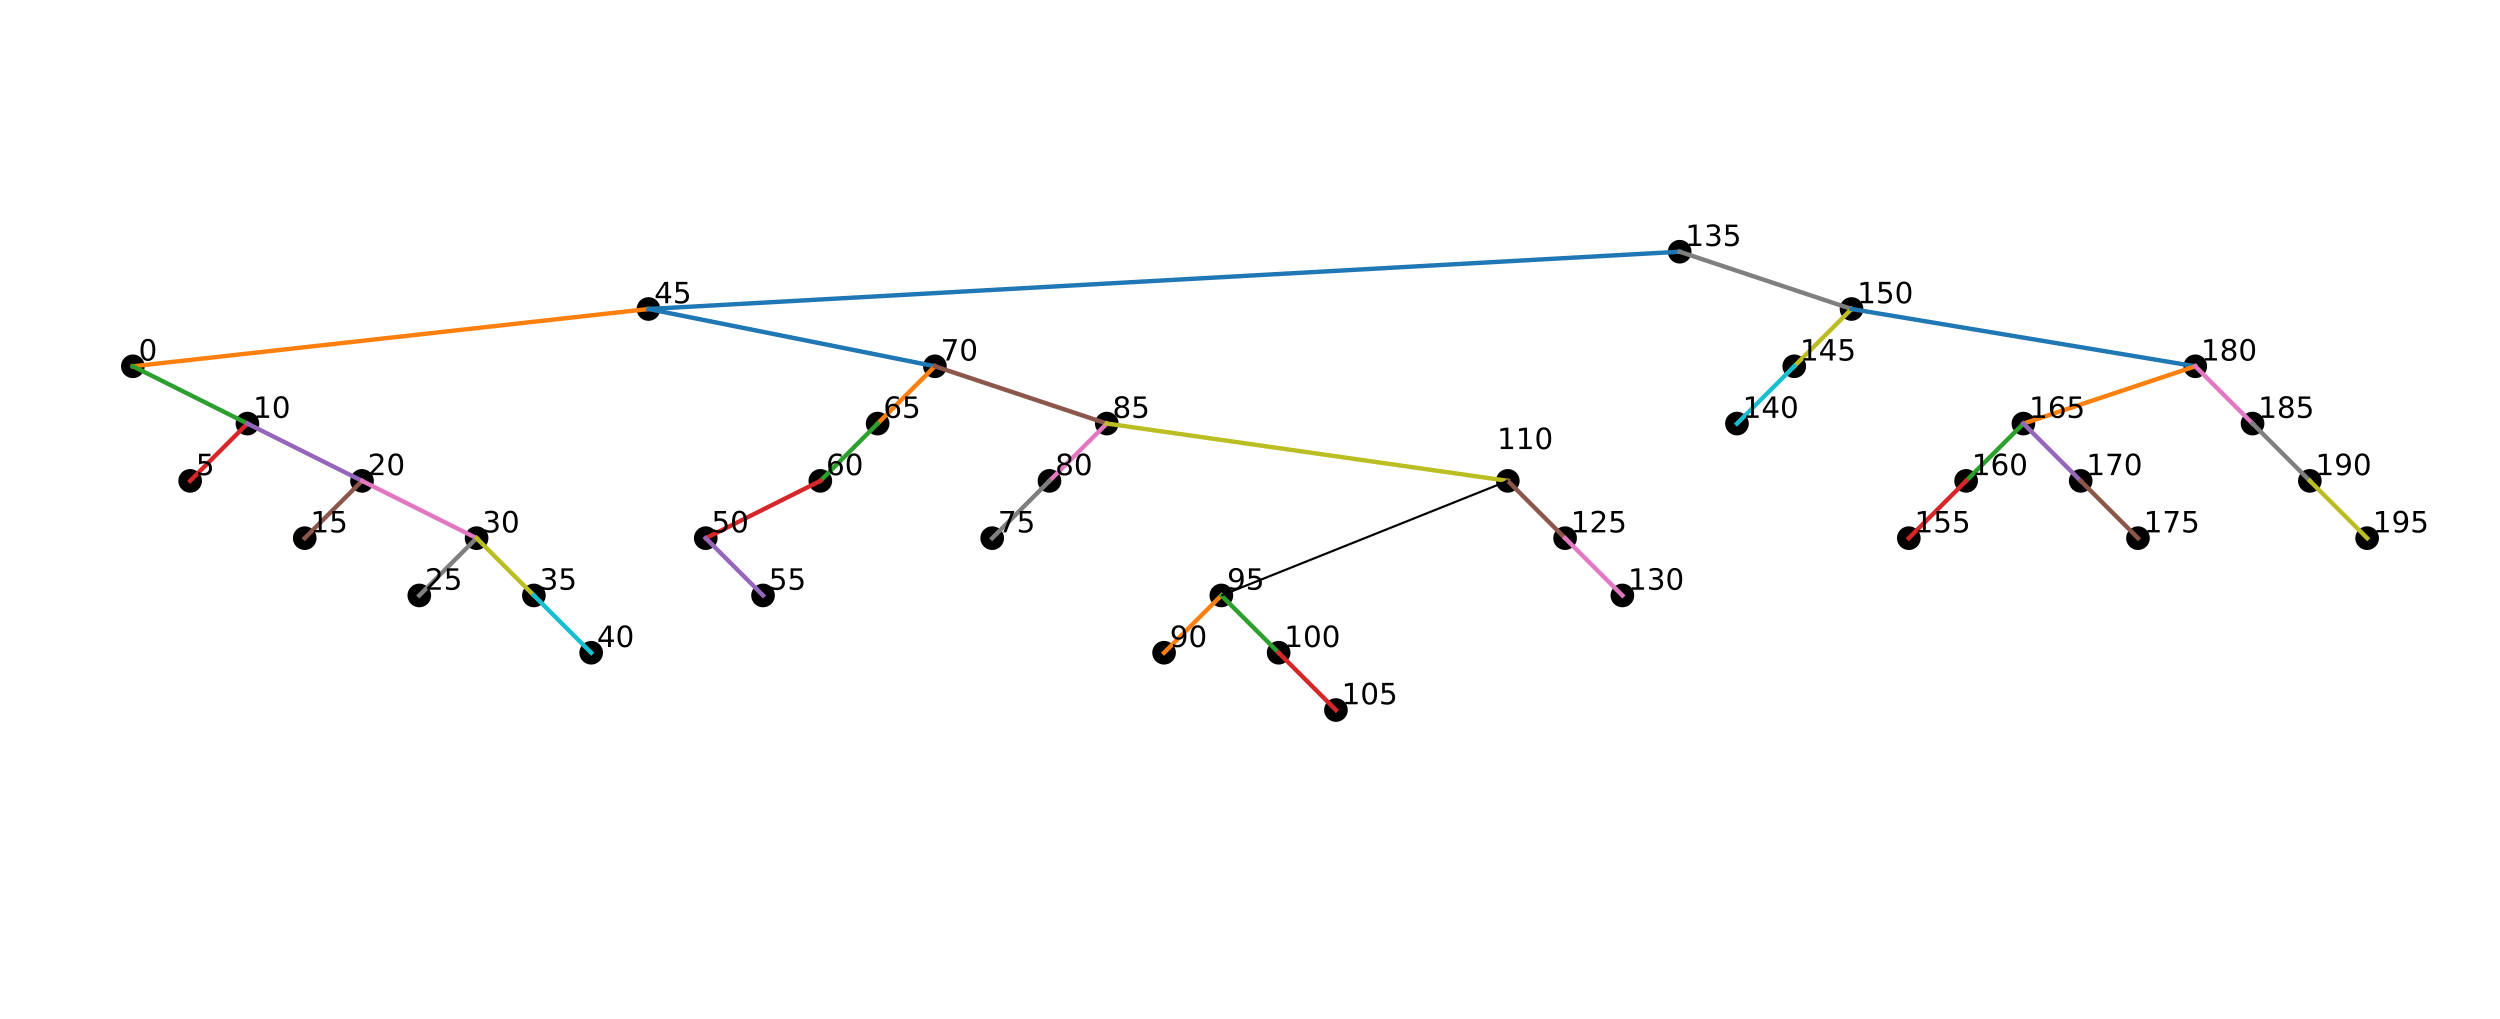 <?xml version="1.0" encoding="UTF-8" standalone="no"?>
<!-- Created with matplotlib (https://matplotlib.org/) -->

<svg
   xmlns:dc="http://purl.org/dc/elements/1.1/"
   xmlns:cc="http://creativecommons.org/ns#"
   xmlns:rdf="http://www.w3.org/1999/02/22-rdf-syntax-ns#"
   xmlns:svg="http://www.w3.org/2000/svg"
   xmlns="http://www.w3.org/2000/svg"
   xmlns:xlink="http://www.w3.org/1999/xlink"
   xmlns:sodipodi="http://sodipodi.sourceforge.net/DTD/sodipodi-0.dtd"
   xmlns:inkscape="http://www.inkscape.org/namespaces/inkscape"
   height="347.04pt"
   version="1.1"
   viewBox="0 0 851.4 347.04"
   width="851.4pt"
   id="svg680"
   sodipodi:docname="T1.svg"
   inkscape:version="0.92.5 (2060ec1f9f, 2020-04-08)">
  <sodipodi:namedview
     pagecolor="#ffffff"
     bordercolor="#666666"
     borderopacity="1"
     objecttolerance="10"
     gridtolerance="10"
     guidetolerance="10"
     inkscape:pageopacity="0"
     inkscape:pageshadow="2"
     inkscape:window-width="2065"
     inkscape:window-height="978"
     id="namedview682"
     showgrid="false"
     inkscape:zoom="1.222692"
     inkscape:cx="599.26923"
     inkscape:cy="205.5728"
     inkscape:window-x="-145"
     inkscape:window-y="19"
     inkscape:window-maximized="0"
     inkscape:current-layer="axes_1" />
  <defs
     id="defs6">
    <style
       type="text/css"
       id="style4">*{stroke-linecap:butt;stroke-linejoin:round;}</style>
  </defs>
  <g
     id="figure_1">
    <g
       id="patch_1">
      <path
         d="M 0 347.04  L 851.4 347.04  L 851.4 -0  L 0 -0  z "
         style="fill:#ffffff;"
         id="path8" />
    </g>
    <g
       id="axes_1">
      <g
         id="PathCollection_1">
        <defs
           id="defs12">
          <path
             d="M 0 3.536  C 0.938 3.536 1.837 3.163 2.5 2.5  C 3.163 1.837 3.536 0.938 3.536 0  C 3.536 -0.938 3.163 -1.837 2.5 -2.5  C 1.837 -3.163 0.938 -3.536 0 -3.536  C -0.938 -3.536 -1.837 -3.163 -2.5 -2.5  C -3.163 -1.837 -3.536 -0.938 -3.536 0  C -3.536 0.938 -3.163 1.837 -2.5 2.5  C -1.837 3.163 -0.938 3.536 0 3.536  z "
             id="mdaaadc2c36"
             style="stroke:#000000;" />
        </defs>
        <g
           clip-path="url(#pc21346aa2f)"
           id="g16">
          <use
             style="stroke:#000000;"
             x="572.029"
             xlink:href="#mdaaadc2c36"
             y="85.723"
             id="use14" />
        </g>
      </g>
      <g
         id="PathCollection_2">
        <g
           clip-path="url(#pc21346aa2f)"
           id="g21">
          <use
             style="stroke:#000000;"
             x="220.84"
             xlink:href="#mdaaadc2c36"
             y="105.233"
             id="use19" />
        </g>
      </g>
      <g
         id="PathCollection_3">
        <g
           clip-path="url(#pc21346aa2f)"
           id="g26">
          <use
             style="stroke:#000000;"
             x="45.245"
             xlink:href="#mdaaadc2c36"
             y="124.744"
             id="use24" />
        </g>
      </g>
      <g
         id="PathCollection_4">
        <g
           clip-path="url(#pc21346aa2f)"
           id="g31">
          <use
             style="stroke:#000000;"
             x="84.266"
             xlink:href="#mdaaadc2c36"
             y="144.254"
             id="use29" />
        </g>
      </g>
      <g
         id="PathCollection_5">
        <g
           clip-path="url(#pc21346aa2f)"
           id="g36">
          <use
             style="stroke:#000000;"
             x="64.756"
             xlink:href="#mdaaadc2c36"
             y="163.765"
             id="use34" />
        </g>
      </g>
      <g
         id="PathCollection_6">
        <g
           clip-path="url(#pc21346aa2f)"
           id="g41">
          <use
             style="stroke:#000000;"
             x="123.287"
             xlink:href="#mdaaadc2c36"
             y="163.765"
             id="use39" />
        </g>
      </g>
      <g
         id="PathCollection_7">
        <g
           clip-path="url(#pc21346aa2f)"
           id="g46">
          <use
             style="stroke:#000000;"
             x="103.777"
             xlink:href="#mdaaadc2c36"
             y="183.275"
             id="use44" />
        </g>
      </g>
      <g
         id="PathCollection_8">
        <g
           clip-path="url(#pc21346aa2f)"
           id="g51">
          <use
             style="stroke:#000000;"
             x="162.308"
             xlink:href="#mdaaadc2c36"
             y="183.275"
             id="use49" />
        </g>
      </g>
      <g
         id="PathCollection_9">
        <g
           clip-path="url(#pc21346aa2f)"
           id="g56">
          <use
             style="stroke:#000000;"
             x="142.798"
             xlink:href="#mdaaadc2c36"
             y="202.786"
             id="use54" />
        </g>
      </g>
      <g
         id="PathCollection_10">
        <g
           clip-path="url(#pc21346aa2f)"
           id="g61">
          <use
             style="stroke:#000000;"
             x="181.819"
             xlink:href="#mdaaadc2c36"
             y="202.786"
             id="use59" />
        </g>
      </g>
      <g
         id="PathCollection_11">
        <g
           clip-path="url(#pc21346aa2f)"
           id="g66">
          <use
             style="stroke:#000000;"
             x="201.329"
             xlink:href="#mdaaadc2c36"
             y="222.296"
             id="use64" />
        </g>
      </g>
      <g
         id="PathCollection_12">
        <g
           clip-path="url(#pc21346aa2f)"
           id="g71">
          <use
             style="stroke:#000000;"
             x="318.392"
             xlink:href="#mdaaadc2c36"
             y="124.744"
             id="use69" />
        </g>
      </g>
      <g
         id="PathCollection_13">
        <g
           clip-path="url(#pc21346aa2f)"
           id="g76">
          <use
             style="stroke:#000000;"
             x="298.882"
             xlink:href="#mdaaadc2c36"
             y="144.254"
             id="use74" />
        </g>
      </g>
      <g
         id="PathCollection_14">
        <g
           clip-path="url(#pc21346aa2f)"
           id="g81">
          <use
             style="stroke:#000000;"
             x="279.371"
             xlink:href="#mdaaadc2c36"
             y="163.765"
             id="use79" />
        </g>
      </g>
      <g
         id="PathCollection_15">
        <g
           clip-path="url(#pc21346aa2f)"
           id="g86">
          <use
             style="stroke:#000000;"
             x="240.35"
             xlink:href="#mdaaadc2c36"
             y="183.275"
             id="use84" />
        </g>
      </g>
      <g
         id="PathCollection_16">
        <g
           clip-path="url(#pc21346aa2f)"
           id="g91">
          <use
             style="stroke:#000000;"
             x="259.861"
             xlink:href="#mdaaadc2c36"
             y="202.786"
             id="use89" />
        </g>
      </g>
      <g
         id="PathCollection_17">
        <g
           clip-path="url(#pc21346aa2f)"
           id="g96">
          <use
             style="stroke:#000000;"
             x="376.924"
             xlink:href="#mdaaadc2c36"
             y="144.254"
             id="use94" />
        </g>
      </g>
      <g
         id="PathCollection_18">
        <g
           clip-path="url(#pc21346aa2f)"
           id="g101">
          <use
             style="stroke:#000000;"
             x="357.413"
             xlink:href="#mdaaadc2c36"
             y="163.765"
             id="use99" />
        </g>
      </g>
      <g
         id="PathCollection_19">
        <g
           clip-path="url(#pc21346aa2f)"
           id="g106">
          <use
             style="stroke:#000000;"
             x="337.903"
             xlink:href="#mdaaadc2c36"
             y="183.275"
             id="use104" />
        </g>
      </g>
      <g
         id="PathCollection_20">
        <g
           clip-path="url(#pc21346aa2f)"
           id="g111">
          <use
             style="stroke:#000000;"
             x="513.497"
             xlink:href="#mdaaadc2c36"
             y="163.765"
             id="use109" />
        </g>
      </g>
      <g
         id="PathCollection_22">
        <g
           clip-path="url(#pc21346aa2f)"
           id="g121">
          <use
             style="stroke:#000000;"
             x="415.945"
             xlink:href="#mdaaadc2c36"
             y="202.786"
             id="use119" />
        </g>
      </g>
      <g
         id="PathCollection_23">
        <g
           clip-path="url(#pc21346aa2f)"
           id="g126">
          <use
             style="stroke:#000000;"
             x="396.434"
             xlink:href="#mdaaadc2c36"
             y="222.296"
             id="use124" />
        </g>
      </g>
      <g
         id="PathCollection_24">
        <g
           clip-path="url(#pc21346aa2f)"
           id="g131">
          <use
             style="stroke:#000000;"
             x="435.455"
             xlink:href="#mdaaadc2c36"
             y="222.296"
             id="use129" />
        </g>
      </g>
      <g
         id="PathCollection_25">
        <g
           clip-path="url(#pc21346aa2f)"
           id="g136">
          <use
             style="stroke:#000000;"
             x="454.966"
             xlink:href="#mdaaadc2c36"
             y="241.807"
             id="use134" />
        </g>
      </g>
      <g
         id="PathCollection_27">
        <g
           clip-path="url(#pc21346aa2f)"
           id="g146">
          <use
             style="stroke:#000000;"
             x="533.008"
             xlink:href="#mdaaadc2c36"
             y="183.275"
             id="use144" />
        </g>
      </g>
      <g
         id="PathCollection_28">
        <g
           clip-path="url(#pc21346aa2f)"
           id="g151">
          <use
             style="stroke:#000000;"
             x="552.518"
             xlink:href="#mdaaadc2c36"
             y="202.786"
             id="use149" />
        </g>
      </g>
      <g
         id="PathCollection_29">
        <g
           clip-path="url(#pc21346aa2f)"
           id="g156">
          <use
             style="stroke:#000000;"
             x="630.56"
             xlink:href="#mdaaadc2c36"
             y="105.233"
             id="use154" />
        </g>
      </g>
      <g
         id="PathCollection_30">
        <g
           clip-path="url(#pc21346aa2f)"
           id="g161">
          <use
             style="stroke:#000000;"
             x="611.05"
             xlink:href="#mdaaadc2c36"
             y="124.744"
             id="use159" />
        </g>
      </g>
      <g
         id="PathCollection_31">
        <g
           clip-path="url(#pc21346aa2f)"
           id="g166">
          <use
             style="stroke:#000000;"
             x="591.539"
             xlink:href="#mdaaadc2c36"
             y="144.254"
             id="use164" />
        </g>
      </g>
      <g
         id="PathCollection_32">
        <g
           clip-path="url(#pc21346aa2f)"
           id="g171">
          <use
             style="stroke:#000000;"
             x="747.623"
             xlink:href="#mdaaadc2c36"
             y="124.744"
             id="use169" />
        </g>
      </g>
      <g
         id="PathCollection_33">
        <g
           clip-path="url(#pc21346aa2f)"
           id="g176">
          <use
             style="stroke:#000000;"
             x="689.092"
             xlink:href="#mdaaadc2c36"
             y="144.254"
             id="use174" />
        </g>
      </g>
      <g
         id="PathCollection_34">
        <g
           clip-path="url(#pc21346aa2f)"
           id="g181">
          <use
             style="stroke:#000000;"
             x="669.581"
             xlink:href="#mdaaadc2c36"
             y="163.765"
             id="use179" />
        </g>
      </g>
      <g
         id="PathCollection_35">
        <g
           clip-path="url(#pc21346aa2f)"
           id="g186">
          <use
             style="stroke:#000000;"
             x="650.071"
             xlink:href="#mdaaadc2c36"
             y="183.275"
             id="use184" />
        </g>
      </g>
      <g
         id="PathCollection_36">
        <g
           clip-path="url(#pc21346aa2f)"
           id="g191">
          <use
             style="stroke:#000000;"
             x="708.602"
             xlink:href="#mdaaadc2c36"
             y="163.765"
             id="use189" />
        </g>
      </g>
      <g
         id="PathCollection_37">
        <g
           clip-path="url(#pc21346aa2f)"
           id="g196">
          <use
             style="stroke:#000000;"
             x="728.113"
             xlink:href="#mdaaadc2c36"
             y="183.275"
             id="use194" />
        </g>
      </g>
      <g
         id="PathCollection_38">
        <g
           clip-path="url(#pc21346aa2f)"
           id="g201">
          <use
             style="stroke:#000000;"
             x="767.134"
             xlink:href="#mdaaadc2c36"
             y="144.254"
             id="use199" />
        </g>
      </g>
      <g
         id="PathCollection_39">
        <g
           clip-path="url(#pc21346aa2f)"
           id="g206">
          <use
             style="stroke:#000000;"
             x="786.644"
             xlink:href="#mdaaadc2c36"
             y="163.765"
             id="use204" />
        </g>
      </g>
      <g
         id="PathCollection_40">
        <g
           clip-path="url(#pc21346aa2f)"
           id="g211">
          <use
             style="stroke:#000000;"
             x="806.155"
             xlink:href="#mdaaadc2c36"
             y="183.275"
             id="use209" />
        </g>
      </g>
      <g
         id="line2d_1">
        <path
           clip-path="url(#pc21346aa2f)"
           d="M 572.029 85.723  L 220.84 105.233  "
           style="fill:none;stroke:#1f77b4;stroke-linecap:square;stroke-width:1.5;"
           id="path214" />
      </g>
      <g
         id="line2d_2">
        <path
           clip-path="url(#pc21346aa2f)"
           d="M 220.84 105.233  L 45.245 124.744  "
           style="fill:none;stroke:#ff7f0e;stroke-linecap:square;stroke-width:1.5;"
           id="path217" />
      </g>
      <g
         id="line2d_3">
        <path
           clip-path="url(#pc21346aa2f)"
           d="M 45.245 124.744  L 84.266 144.254  "
           style="fill:none;stroke:#2ca02c;stroke-linecap:square;stroke-width:1.5;"
           id="path220" />
      </g>
      <g
         id="line2d_4">
        <path
           clip-path="url(#pc21346aa2f)"
           d="M 84.266 144.254  L 64.756 163.765  "
           style="fill:none;stroke:#d62728;stroke-linecap:square;stroke-width:1.5;"
           id="path223" />
      </g>
      <g
         id="line2d_5">
        <path
           clip-path="url(#pc21346aa2f)"
           d="M 84.266 144.254  L 123.287 163.765  "
           style="fill:none;stroke:#9467bd;stroke-linecap:square;stroke-width:1.5;"
           id="path226" />
      </g>
      <g
         id="line2d_6">
        <path
           clip-path="url(#pc21346aa2f)"
           d="M 123.287 163.765  L 103.777 183.275  "
           style="fill:none;stroke:#8c564b;stroke-linecap:square;stroke-width:1.5;"
           id="path229" />
      </g>
      <g
         id="line2d_7">
        <path
           clip-path="url(#pc21346aa2f)"
           d="M 123.287 163.765  L 162.308 183.275  "
           style="fill:none;stroke:#e377c2;stroke-linecap:square;stroke-width:1.5;"
           id="path232" />
      </g>
      <g
         id="line2d_8">
        <path
           clip-path="url(#pc21346aa2f)"
           d="M 162.308 183.275  L 142.798 202.786  "
           style="fill:none;stroke:#7f7f7f;stroke-linecap:square;stroke-width:1.5;"
           id="path235" />
      </g>
      <g
         id="line2d_9">
        <path
           clip-path="url(#pc21346aa2f)"
           d="M 162.308 183.275  L 181.819 202.786  "
           style="fill:none;stroke:#bcbd22;stroke-linecap:square;stroke-width:1.5;"
           id="path238" />
      </g>
      <g
         id="line2d_10">
        <path
           clip-path="url(#pc21346aa2f)"
           d="M 181.819 202.786  L 201.329 222.296  "
           style="fill:none;stroke:#17becf;stroke-linecap:square;stroke-width:1.5;"
           id="path241" />
      </g>
      <g
         id="line2d_11">
        <path
           clip-path="url(#pc21346aa2f)"
           d="M 220.84 105.233  L 318.392 124.744  "
           style="fill:none;stroke:#1f77b4;stroke-linecap:square;stroke-width:1.5;"
           id="path244" />
      </g>
      <g
         id="line2d_12">
        <path
           clip-path="url(#pc21346aa2f)"
           d="M 318.392 124.744  L 298.882 144.254  "
           style="fill:none;stroke:#ff7f0e;stroke-linecap:square;stroke-width:1.5;"
           id="path247" />
      </g>
      <g
         id="line2d_13">
        <path
           clip-path="url(#pc21346aa2f)"
           d="M 298.882 144.254  L 279.371 163.765  "
           style="fill:none;stroke:#2ca02c;stroke-linecap:square;stroke-width:1.5;"
           id="path250" />
      </g>
      <g
         id="line2d_14">
        <path
           clip-path="url(#pc21346aa2f)"
           d="M 279.371 163.765  L 240.35 183.275  "
           style="fill:none;stroke:#d62728;stroke-linecap:square;stroke-width:1.5;"
           id="path253" />
      </g>
      <g
         id="line2d_15">
        <path
           clip-path="url(#pc21346aa2f)"
           d="M 240.35 183.275  L 259.861 202.786  "
           style="fill:none;stroke:#9467bd;stroke-linecap:square;stroke-width:1.5;"
           id="path256" />
      </g>
      <g
         id="line2d_16">
        <path
           clip-path="url(#pc21346aa2f)"
           d="M 318.392 124.744  L 376.924 144.254  "
           style="fill:none;stroke:#8c564b;stroke-linecap:square;stroke-width:1.5;"
           id="path259" />
      </g>
      <g
         id="line2d_17">
        <path
           clip-path="url(#pc21346aa2f)"
           d="M 376.924 144.254  L 357.413 163.765  "
           style="fill:none;stroke:#e377c2;stroke-linecap:square;stroke-width:1.5;"
           id="path262" />
      </g>
      <g
         id="line2d_18">
        <path
           clip-path="url(#pc21346aa2f)"
           d="M 357.413 163.765  L 337.903 183.275  "
           style="fill:none;stroke:#7f7f7f;stroke-linecap:square;stroke-width:1.5;"
           id="path265" />
      </g>
      <g
         id="line2d_19">
        <path
           clip-path="url(#pc21346aa2f)"
           d="M 376.924 144.254  L 513.497 163.765  "
           style="fill:none;stroke:#bcbd22;stroke-linecap:square;stroke-width:1.5;"
           id="path268" />
      </g>
      <g
         id="line2d_22">
        <path
           clip-path="url(#pc21346aa2f)"
           d="M 415.945 202.786  L 396.434 222.296  "
           style="fill:none;stroke:#ff7f0e;stroke-linecap:square;stroke-width:1.5;"
           id="path277" />
      </g>
      <g
         id="line2d_23">
        <path
           clip-path="url(#pc21346aa2f)"
           d="M 415.945 202.786  L 435.455 222.296  "
           style="fill:none;stroke:#2ca02c;stroke-linecap:square;stroke-width:1.5;"
           id="path280" />
      </g>
      <g
         id="line2d_24">
        <path
           clip-path="url(#pc21346aa2f)"
           d="M 435.455 222.296  L 454.966 241.807  "
           style="fill:none;stroke:#d62728;stroke-linecap:square;stroke-width:1.5;"
           id="path283" />
      </g>
      <g
         id="line2d_26">
        <path
           clip-path="url(#pc21346aa2f)"
           d="M 513.497 163.765  L 533.008 183.275  "
           style="fill:none;stroke:#8c564b;stroke-linecap:square;stroke-width:1.5;"
           id="path289" />
      </g>
      <g
         id="line2d_27">
        <path
           clip-path="url(#pc21346aa2f)"
           d="M 533.008 183.275  L 552.518 202.786  "
           style="fill:none;stroke:#e377c2;stroke-linecap:square;stroke-width:1.5;"
           id="path292" />
      </g>
      <g
         id="line2d_28">
        <path
           clip-path="url(#pc21346aa2f)"
           d="M 572.029 85.723  L 630.56 105.233  "
           style="fill:none;stroke:#7f7f7f;stroke-linecap:square;stroke-width:1.5;"
           id="path295" />
      </g>
      <g
         id="line2d_29">
        <path
           clip-path="url(#pc21346aa2f)"
           d="M 630.56 105.233  L 611.05 124.744  "
           style="fill:none;stroke:#bcbd22;stroke-linecap:square;stroke-width:1.5;"
           id="path298" />
      </g>
      <g
         id="line2d_30">
        <path
           clip-path="url(#pc21346aa2f)"
           d="M 611.05 124.744  L 591.539 144.254  "
           style="fill:none;stroke:#17becf;stroke-linecap:square;stroke-width:1.5;"
           id="path301" />
      </g>
      <g
         id="line2d_31">
        <path
           clip-path="url(#pc21346aa2f)"
           d="M 630.56 105.233  L 747.623 124.744  "
           style="fill:none;stroke:#1f77b4;stroke-linecap:square;stroke-width:1.5;"
           id="path304" />
      </g>
      <g
         id="line2d_32">
        <path
           clip-path="url(#pc21346aa2f)"
           d="M 747.623 124.744  L 689.092 144.254  "
           style="fill:none;stroke:#ff7f0e;stroke-linecap:square;stroke-width:1.5;"
           id="path307" />
      </g>
      <g
         id="line2d_33">
        <path
           clip-path="url(#pc21346aa2f)"
           d="M 689.092 144.254  L 669.581 163.765  "
           style="fill:none;stroke:#2ca02c;stroke-linecap:square;stroke-width:1.5;"
           id="path310" />
      </g>
      <g
         id="line2d_34">
        <path
           clip-path="url(#pc21346aa2f)"
           d="M 669.581 163.765  L 650.071 183.275  "
           style="fill:none;stroke:#d62728;stroke-linecap:square;stroke-width:1.5;"
           id="path313" />
      </g>
      <g
         id="line2d_35">
        <path
           clip-path="url(#pc21346aa2f)"
           d="M 689.092 144.254  L 708.602 163.765  "
           style="fill:none;stroke:#9467bd;stroke-linecap:square;stroke-width:1.5;"
           id="path316" />
      </g>
      <g
         id="line2d_36">
        <path
           clip-path="url(#pc21346aa2f)"
           d="M 708.602 163.765  L 728.113 183.275  "
           style="fill:none;stroke:#8c564b;stroke-linecap:square;stroke-width:1.5;"
           id="path319" />
      </g>
      <g
         id="line2d_37">
        <path
           clip-path="url(#pc21346aa2f)"
           d="M 747.623 124.744  L 767.134 144.254  "
           style="fill:none;stroke:#e377c2;stroke-linecap:square;stroke-width:1.5;"
           id="path322" />
      </g>
      <g
         id="line2d_38">
        <path
           clip-path="url(#pc21346aa2f)"
           d="M 767.134 144.254  L 786.644 163.765  "
           style="fill:none;stroke:#7f7f7f;stroke-linecap:square;stroke-width:1.5;"
           id="path325" />
      </g>
      <g
         id="line2d_39">
        <path
           clip-path="url(#pc21346aa2f)"
           d="M 786.644 163.765  L 806.155 183.275  "
           style="fill:none;stroke:#bcbd22;stroke-linecap:square;stroke-width:1.5;"
           id="path328" />
      </g>
      <g
         id="text_1">
        <!-- 135 -->
        <g
           transform="translate(573.98 83.772)scale(0.1 -0.1)"
           id="g342">
          <defs
             id="defs334">
            <path
               d="M 12.406 8.297  L 28.516 8.297  L 28.516 63.922  L 10.984 60.406  L 10.984 69.391  L 28.422 72.906  L 38.281 72.906  L 38.281 8.297  L 54.391 8.297  L 54.391 0  L 12.406 0  z "
               id="DejaVuSans-49" />
            <path
               d="M 40.578 39.312  Q 47.656 37.797 51.625 33  Q 55.609 28.219 55.609 21.188  Q 55.609 10.406 48.188 4.484  Q 40.766 -1.422 27.094 -1.422  Q 22.516 -1.422 17.656 -0.516  Q 12.797 0.391 7.625 2.203  L 7.625 11.719  Q 11.719 9.328 16.594 8.109  Q 21.484 6.891 26.812 6.891  Q 36.078 6.891 40.938 10.547  Q 45.797 14.203 45.797 21.188  Q 45.797 27.641 41.281 31.266  Q 36.766 34.906 28.719 34.906  L 20.219 34.906  L 20.219 43.016  L 29.109 43.016  Q 36.375 43.016 40.234 45.922  Q 44.094 48.828 44.094 54.297  Q 44.094 59.906 40.109 62.906  Q 36.141 65.922 28.719 65.922  Q 24.656 65.922 20.016 65.031  Q 15.375 64.156 9.812 62.312  L 9.812 71.094  Q 15.438 72.656 20.344 73.438  Q 25.25 74.219 29.594 74.219  Q 40.828 74.219 47.359 69.109  Q 53.906 64.016 53.906 55.328  Q 53.906 49.266 50.438 45.094  Q 46.969 40.922 40.578 39.312  z "
               id="DejaVuSans-51" />
            <path
               d="M 10.797 72.906  L 49.516 72.906  L 49.516 64.594  L 19.828 64.594  L 19.828 46.734  Q 21.969 47.469 24.109 47.828  Q 26.266 48.188 28.422 48.188  Q 40.625 48.188 47.75 41.5  Q 54.891 34.812 54.891 23.391  Q 54.891 11.625 47.562 5.094  Q 40.234 -1.422 26.906 -1.422  Q 22.312 -1.422 17.547 -0.641  Q 12.797 0.141 7.719 1.703  L 7.719 11.625  Q 12.109 9.234 16.797 8.062  Q 21.484 6.891 26.703 6.891  Q 35.156 6.891 40.078 11.328  Q 45.016 15.766 45.016 23.391  Q 45.016 31 40.078 35.438  Q 35.156 39.891 26.703 39.891  Q 22.75 39.891 18.812 39.016  Q 14.891 38.141 10.797 36.281  z "
               id="DejaVuSans-53" />
          </defs>
          <use
             xlink:href="#DejaVuSans-49"
             id="use336" />
          <use
             x="63.623"
             xlink:href="#DejaVuSans-51"
             id="use338" />
          <use
             x="127.246"
             xlink:href="#DejaVuSans-53"
             id="use340" />
        </g>
      </g>
      <g
         id="text_2">
        <!-- 45 -->
        <g
           transform="translate(222.791 103.282)scale(0.1 -0.1)"
           id="g352">
          <defs
             id="defs346">
            <path
               d="M 37.797 64.312  L 12.891 25.391  L 37.797 25.391  z M 35.203 72.906  L 47.609 72.906  L 47.609 25.391  L 58.016 25.391  L 58.016 17.188  L 47.609 17.188  L 47.609 0  L 37.797 0  L 37.797 17.188  L 4.891 17.188  L 4.891 26.703  z "
               id="DejaVuSans-52" />
          </defs>
          <use
             xlink:href="#DejaVuSans-52"
             id="use348" />
          <use
             x="63.623"
             xlink:href="#DejaVuSans-53"
             id="use350" />
        </g>
      </g>
      <g
         id="text_3">
        <!-- 0 -->
        <g
           transform="translate(47.197 122.793)scale(0.1 -0.1)"
           id="g360">
          <defs
             id="defs356">
            <path
               d="M 31.781 66.406  Q 24.172 66.406 20.328 58.906  Q 16.5 51.422 16.5 36.375  Q 16.5 21.391 20.328 13.891  Q 24.172 6.391 31.781 6.391  Q 39.453 6.391 43.281 13.891  Q 47.125 21.391 47.125 36.375  Q 47.125 51.422 43.281 58.906  Q 39.453 66.406 31.781 66.406  z M 31.781 74.219  Q 44.047 74.219 50.516 64.516  Q 56.984 54.828 56.984 36.375  Q 56.984 17.969 50.516 8.266  Q 44.047 -1.422 31.781 -1.422  Q 19.531 -1.422 13.062 8.266  Q 6.594 17.969 6.594 36.375  Q 6.594 54.828 13.062 64.516  Q 19.531 74.219 31.781 74.219  z "
               id="DejaVuSans-48" />
          </defs>
          <use
             xlink:href="#DejaVuSans-48"
             id="use358" />
        </g>
      </g>
      <g
         id="text_4">
        <!-- 10 -->
        <g
           transform="translate(86.217 142.303)scale(0.1 -0.1)"
           id="g367">
          <use
             xlink:href="#DejaVuSans-49"
             id="use363" />
          <use
             x="63.623"
             xlink:href="#DejaVuSans-48"
             id="use365" />
        </g>
      </g>
      <g
         id="text_5">
        <!-- 5 -->
        <g
           transform="translate(66.707 161.814)scale(0.1 -0.1)"
           id="g372">
          <use
             xlink:href="#DejaVuSans-53"
             id="use370" />
        </g>
      </g>
      <g
         id="text_6">
        <!-- 20 -->
        <g
           transform="translate(125.238 161.814)scale(0.1 -0.1)"
           id="g382">
          <defs
             id="defs376">
            <path
               d="M 19.188 8.297  L 53.609 8.297  L 53.609 0  L 7.328 0  L 7.328 8.297  Q 12.938 14.109 22.625 23.891  Q 32.328 33.688 34.812 36.531  Q 39.547 41.844 41.422 45.531  Q 43.312 49.219 43.312 52.781  Q 43.312 58.594 39.234 62.25  Q 35.156 65.922 28.609 65.922  Q 23.969 65.922 18.812 64.312  Q 13.672 62.703 7.812 59.422  L 7.812 69.391  Q 13.766 71.781 18.938 73  Q 24.125 74.219 28.422 74.219  Q 39.75 74.219 46.484 68.547  Q 53.219 62.891 53.219 53.422  Q 53.219 48.922 51.531 44.891  Q 49.859 40.875 45.406 35.406  Q 44.188 33.984 37.641 27.219  Q 31.109 20.453 19.188 8.297  z "
               id="DejaVuSans-50" />
          </defs>
          <use
             xlink:href="#DejaVuSans-50"
             id="use378" />
          <use
             x="63.623"
             xlink:href="#DejaVuSans-48"
             id="use380" />
        </g>
      </g>
      <g
         id="text_7">
        <!-- 15 -->
        <g
           transform="translate(105.728 181.324)scale(0.1 -0.1)"
           id="g389">
          <use
             xlink:href="#DejaVuSans-49"
             id="use385" />
          <use
             x="63.623"
             xlink:href="#DejaVuSans-53"
             id="use387" />
        </g>
      </g>
      <g
         id="text_8">
        <!-- 30 -->
        <g
           transform="translate(164.259 181.324)scale(0.1 -0.1)"
           id="g396">
          <use
             xlink:href="#DejaVuSans-51"
             id="use392" />
          <use
             x="63.623"
             xlink:href="#DejaVuSans-48"
             id="use394" />
        </g>
      </g>
      <g
         id="text_9">
        <!-- 25 -->
        <g
           transform="translate(144.749 200.835)scale(0.1 -0.1)"
           id="g403">
          <use
             xlink:href="#DejaVuSans-50"
             id="use399" />
          <use
             x="63.623"
             xlink:href="#DejaVuSans-53"
             id="use401" />
        </g>
      </g>
      <g
         id="text_10">
        <!-- 35 -->
        <g
           transform="translate(183.77 200.835)scale(0.1 -0.1)"
           id="g410">
          <use
             xlink:href="#DejaVuSans-51"
             id="use406" />
          <use
             x="63.623"
             xlink:href="#DejaVuSans-53"
             id="use408" />
        </g>
      </g>
      <g
         id="text_11">
        <!-- 40 -->
        <g
           transform="translate(203.28 220.345)scale(0.1 -0.1)"
           id="g417">
          <use
             xlink:href="#DejaVuSans-52"
             id="use413" />
          <use
             x="63.623"
             xlink:href="#DejaVuSans-48"
             id="use415" />
        </g>
      </g>
      <g
         id="text_12">
        <!-- 70 -->
        <g
           transform="translate(320.343 122.793)scale(0.1 -0.1)"
           id="g427">
          <defs
             id="defs421">
            <path
               d="M 8.203 72.906  L 55.078 72.906  L 55.078 68.703  L 28.609 0  L 18.312 0  L 43.219 64.594  L 8.203 64.594  z "
               id="DejaVuSans-55" />
          </defs>
          <use
             xlink:href="#DejaVuSans-55"
             id="use423" />
          <use
             x="63.623"
             xlink:href="#DejaVuSans-48"
             id="use425" />
        </g>
      </g>
      <g
         id="text_13">
        <!-- 65 -->
        <g
           transform="translate(300.833 142.303)scale(0.1 -0.1)"
           id="g437">
          <defs
             id="defs431">
            <path
               d="M 33.016 40.375  Q 26.375 40.375 22.484 35.828  Q 18.609 31.297 18.609 23.391  Q 18.609 15.531 22.484 10.953  Q 26.375 6.391 33.016 6.391  Q 39.656 6.391 43.531 10.953  Q 47.406 15.531 47.406 23.391  Q 47.406 31.297 43.531 35.828  Q 39.656 40.375 33.016 40.375  z M 52.594 71.297  L 52.594 62.312  Q 48.875 64.062 45.094 64.984  Q 41.312 65.922 37.594 65.922  Q 27.828 65.922 22.672 59.328  Q 17.531 52.734 16.797 39.406  Q 19.672 43.656 24.016 45.922  Q 28.375 48.188 33.594 48.188  Q 44.578 48.188 50.953 41.516  Q 57.328 34.859 57.328 23.391  Q 57.328 12.156 50.688 5.359  Q 44.047 -1.422 33.016 -1.422  Q 20.359 -1.422 13.672 8.266  Q 6.984 17.969 6.984 36.375  Q 6.984 53.656 15.188 63.938  Q 23.391 74.219 37.203 74.219  Q 40.922 74.219 44.703 73.484  Q 48.484 72.75 52.594 71.297  z "
               id="DejaVuSans-54" />
          </defs>
          <use
             xlink:href="#DejaVuSans-54"
             id="use433" />
          <use
             x="63.623"
             xlink:href="#DejaVuSans-53"
             id="use435" />
        </g>
      </g>
      <g
         id="text_14">
        <!-- 60 -->
        <g
           transform="translate(281.322 161.814)scale(0.1 -0.1)"
           id="g444">
          <use
             xlink:href="#DejaVuSans-54"
             id="use440" />
          <use
             x="63.623"
             xlink:href="#DejaVuSans-48"
             id="use442" />
        </g>
      </g>
      <g
         id="text_15">
        <!-- 50 -->
        <g
           transform="translate(242.301 181.324)scale(0.1 -0.1)"
           id="g451">
          <use
             xlink:href="#DejaVuSans-53"
             id="use447" />
          <use
             x="63.623"
             xlink:href="#DejaVuSans-48"
             id="use449" />
        </g>
      </g>
      <g
         id="text_16">
        <!-- 55 -->
        <g
           transform="translate(261.812 200.835)scale(0.1 -0.1)"
           id="g458">
          <use
             xlink:href="#DejaVuSans-53"
             id="use454" />
          <use
             x="63.623"
             xlink:href="#DejaVuSans-53"
             id="use456" />
        </g>
      </g>
      <g
         id="text_17">
        <!-- 85 -->
        <g
           transform="translate(378.875 142.303)scale(0.1 -0.1)"
           id="g468">
          <defs
             id="defs462">
            <path
               d="M 31.781 34.625  Q 24.75 34.625 20.719 30.859  Q 16.703 27.094 16.703 20.516  Q 16.703 13.922 20.719 10.156  Q 24.75 6.391 31.781 6.391  Q 38.812 6.391 42.859 10.172  Q 46.922 13.969 46.922 20.516  Q 46.922 27.094 42.891 30.859  Q 38.875 34.625 31.781 34.625  z M 21.922 38.812  Q 15.578 40.375 12.031 44.719  Q 8.5 49.078 8.5 55.328  Q 8.5 64.062 14.719 69.141  Q 20.953 74.219 31.781 74.219  Q 42.672 74.219 48.875 69.141  Q 55.078 64.062 55.078 55.328  Q 55.078 49.078 51.531 44.719  Q 48 40.375 41.703 38.812  Q 48.828 37.156 52.797 32.312  Q 56.781 27.484 56.781 20.516  Q 56.781 9.906 50.312 4.234  Q 43.844 -1.422 31.781 -1.422  Q 19.734 -1.422 13.25 4.234  Q 6.781 9.906 6.781 20.516  Q 6.781 27.484 10.781 32.312  Q 14.797 37.156 21.922 38.812  z M 18.312 54.391  Q 18.312 48.734 21.844 45.562  Q 25.391 42.391 31.781 42.391  Q 38.141 42.391 41.719 45.562  Q 45.312 48.734 45.312 54.391  Q 45.312 60.062 41.719 63.234  Q 38.141 66.406 31.781 66.406  Q 25.391 66.406 21.844 63.234  Q 18.312 60.062 18.312 54.391  z "
               id="DejaVuSans-56" />
          </defs>
          <use
             xlink:href="#DejaVuSans-56"
             id="use464" />
          <use
             x="63.623"
             xlink:href="#DejaVuSans-53"
             id="use466" />
        </g>
      </g>
      <g
         id="text_18">
        <!-- 80 -->
        <g
           transform="translate(359.364 161.814)scale(0.1 -0.1)"
           id="g475">
          <use
             xlink:href="#DejaVuSans-56"
             id="use471" />
          <use
             x="63.623"
             xlink:href="#DejaVuSans-48"
             id="use473" />
        </g>
      </g>
      <g
         id="text_19">
        <!-- 75 -->
        <g
           transform="translate(339.854 181.324)scale(0.1 -0.1)"
           id="g482">
          <use
             xlink:href="#DejaVuSans-55"
             id="use478" />
          <use
             x="63.623"
             xlink:href="#DejaVuSans-53"
             id="use480" />
        </g>
      </g>
      <g
         id="text_22">
        <!-- 95 -->
        <g
           transform="translate(417.896 200.835)scale(0.1 -0.1)"
           id="g510">
          <defs
             id="defs504">
            <path
               d="M 10.984 1.516  L 10.984 10.5  Q 14.703 8.734 18.5 7.812  Q 22.312 6.891 25.984 6.891  Q 35.75 6.891 40.891 13.453  Q 46.047 20.016 46.781 33.406  Q 43.953 29.203 39.594 26.953  Q 35.25 24.703 29.984 24.703  Q 19.047 24.703 12.672 31.312  Q 6.297 37.938 6.297 49.422  Q 6.297 60.641 12.938 67.422  Q 19.578 74.219 30.609 74.219  Q 43.266 74.219 49.922 64.516  Q 56.594 54.828 56.594 36.375  Q 56.594 19.141 48.406 8.859  Q 40.234 -1.422 26.422 -1.422  Q 22.703 -1.422 18.891 -0.688  Q 15.094 0.047 10.984 1.516  z M 30.609 32.422  Q 37.25 32.422 41.125 36.953  Q 45.016 41.5 45.016 49.422  Q 45.016 57.281 41.125 61.844  Q 37.25 66.406 30.609 66.406  Q 23.969 66.406 20.094 61.844  Q 16.219 57.281 16.219 49.422  Q 16.219 41.5 20.094 36.953  Q 23.969 32.422 30.609 32.422  z "
               id="DejaVuSans-57" />
          </defs>
          <use
             xlink:href="#DejaVuSans-57"
             id="use506" />
          <use
             x="63.623"
             xlink:href="#DejaVuSans-53"
             id="use508" />
        </g>
      </g>
      <g
         id="text_23">
        <!-- 90 -->
        <g
           transform="translate(398.385 220.345)scale(0.1 -0.1)"
           id="g517">
          <use
             xlink:href="#DejaVuSans-57"
             id="use513" />
          <use
             x="63.623"
             xlink:href="#DejaVuSans-48"
             id="use515" />
        </g>
      </g>
      <g
         id="text_24">
        <!-- 100 -->
        <g
           transform="translate(437.406 220.345)scale(0.1 -0.1)"
           id="g526">
          <use
             xlink:href="#DejaVuSans-49"
             id="use520" />
          <use
             x="63.623"
             xlink:href="#DejaVuSans-48"
             id="use522" />
          <use
             x="127.246"
             xlink:href="#DejaVuSans-48"
             id="use524" />
        </g>
      </g>
      <g
         id="text_25">
        <!-- 105 -->
        <g
           transform="translate(456.917 239.856)scale(0.1 -0.1)"
           id="g535">
          <use
             xlink:href="#DejaVuSans-49"
             id="use529" />
          <use
             x="63.623"
             xlink:href="#DejaVuSans-48"
             id="use531" />
          <use
             x="127.246"
             xlink:href="#DejaVuSans-53"
             id="use533" />
        </g>
      </g>
      <g
         id="text_26"
         transform="translate(33.43,-106.425)"
         style="stroke-linecap:butt;stroke-linejoin:round">
        <!-- 110 -->
        <g
           transform="matrix(0.1,0,0,-0.1,476.427,259.366)"
           id="g544"
           style="stroke-linecap:butt;stroke-linejoin:round">
          <use
             xlink:href="#DejaVuSans-49"
             id="use538"
             style="stroke-linecap:butt;stroke-linejoin:round"
             x="0"
             y="0"
             width="100%"
             height="100%" />
          <use
             x="63.623"
             xlink:href="#DejaVuSans-49"
             id="use540"
             style="stroke-linecap:butt;stroke-linejoin:round"
             y="0"
             width="100%"
             height="100%" />
          <use
             x="127.246"
             xlink:href="#DejaVuSans-48"
             id="use542"
             style="stroke-linecap:butt;stroke-linejoin:round"
             y="0"
             width="100%"
             height="100%" />
        </g>
      </g>
      <g
         id="text_27">
        <!-- 125 -->
        <g
           transform="translate(534.959 181.324)scale(0.1 -0.1)"
           id="g553">
          <use
             xlink:href="#DejaVuSans-49"
             id="use547" />
          <use
             x="63.623"
             xlink:href="#DejaVuSans-50"
             id="use549" />
          <use
             x="127.246"
             xlink:href="#DejaVuSans-53"
             id="use551" />
        </g>
      </g>
      <g
         id="text_28">
        <!-- 130 -->
        <g
           transform="translate(554.469 200.835)scale(0.1 -0.1)"
           id="g562">
          <use
             xlink:href="#DejaVuSans-49"
             id="use556" />
          <use
             x="63.623"
             xlink:href="#DejaVuSans-51"
             id="use558" />
          <use
             x="127.246"
             xlink:href="#DejaVuSans-48"
             id="use560" />
        </g>
      </g>
      <g
         id="text_29">
        <!-- 150 -->
        <g
           transform="translate(632.511 103.282)scale(0.1 -0.1)"
           id="g571">
          <use
             xlink:href="#DejaVuSans-49"
             id="use565" />
          <use
             x="63.623"
             xlink:href="#DejaVuSans-53"
             id="use567" />
          <use
             x="127.246"
             xlink:href="#DejaVuSans-48"
             id="use569" />
        </g>
      </g>
      <g
         id="text_30">
        <!-- 145 -->
        <g
           transform="translate(613.001 122.793)scale(0.1 -0.1)"
           id="g580">
          <use
             xlink:href="#DejaVuSans-49"
             id="use574" />
          <use
             x="63.623"
             xlink:href="#DejaVuSans-52"
             id="use576" />
          <use
             x="127.246"
             xlink:href="#DejaVuSans-53"
             id="use578" />
        </g>
      </g>
      <g
         id="text_31">
        <!-- 140 -->
        <g
           transform="translate(593.49 142.303)scale(0.1 -0.1)"
           id="g589">
          <use
             xlink:href="#DejaVuSans-49"
             id="use583" />
          <use
             x="63.623"
             xlink:href="#DejaVuSans-52"
             id="use585" />
          <use
             x="127.246"
             xlink:href="#DejaVuSans-48"
             id="use587" />
        </g>
      </g>
      <g
         id="text_32">
        <!-- 180 -->
        <g
           transform="translate(749.574 122.793)scale(0.1 -0.1)"
           id="g598">
          <use
             xlink:href="#DejaVuSans-49"
             id="use592" />
          <use
             x="63.623"
             xlink:href="#DejaVuSans-56"
             id="use594" />
          <use
             x="127.246"
             xlink:href="#DejaVuSans-48"
             id="use596" />
        </g>
      </g>
      <g
         id="text_33">
        <!-- 165 -->
        <g
           transform="translate(691.043 142.303)scale(0.1 -0.1)"
           id="g607">
          <use
             xlink:href="#DejaVuSans-49"
             id="use601" />
          <use
             x="63.623"
             xlink:href="#DejaVuSans-54"
             id="use603" />
          <use
             x="127.246"
             xlink:href="#DejaVuSans-53"
             id="use605" />
        </g>
      </g>
      <g
         id="text_34">
        <!-- 160 -->
        <g
           transform="translate(671.532 161.814)scale(0.1 -0.1)"
           id="g616">
          <use
             xlink:href="#DejaVuSans-49"
             id="use610" />
          <use
             x="63.623"
             xlink:href="#DejaVuSans-54"
             id="use612" />
          <use
             x="127.246"
             xlink:href="#DejaVuSans-48"
             id="use614" />
        </g>
      </g>
      <g
         id="text_35">
        <!-- 155 -->
        <g
           transform="translate(652.022 181.324)scale(0.1 -0.1)"
           id="g625">
          <use
             xlink:href="#DejaVuSans-49"
             id="use619" />
          <use
             x="63.623"
             xlink:href="#DejaVuSans-53"
             id="use621" />
          <use
             x="127.246"
             xlink:href="#DejaVuSans-53"
             id="use623" />
        </g>
      </g>
      <g
         id="text_36">
        <!-- 170 -->
        <g
           transform="translate(710.553 161.814)scale(0.1 -0.1)"
           id="g634">
          <use
             xlink:href="#DejaVuSans-49"
             id="use628" />
          <use
             x="63.623"
             xlink:href="#DejaVuSans-55"
             id="use630" />
          <use
             x="127.246"
             xlink:href="#DejaVuSans-48"
             id="use632" />
        </g>
      </g>
      <g
         id="text_37">
        <!-- 175 -->
        <g
           transform="translate(730.064 181.324)scale(0.1 -0.1)"
           id="g643">
          <use
             xlink:href="#DejaVuSans-49"
             id="use637" />
          <use
             x="63.623"
             xlink:href="#DejaVuSans-55"
             id="use639" />
          <use
             x="127.246"
             xlink:href="#DejaVuSans-53"
             id="use641" />
        </g>
      </g>
      <g
         id="text_38">
        <!-- 185 -->
        <g
           transform="translate(769.085 142.303)scale(0.1 -0.1)"
           id="g652">
          <use
             xlink:href="#DejaVuSans-49"
             id="use646" />
          <use
             x="63.623"
             xlink:href="#DejaVuSans-56"
             id="use648" />
          <use
             x="127.246"
             xlink:href="#DejaVuSans-53"
             id="use650" />
        </g>
      </g>
      <g
         id="text_39">
        <!-- 190 -->
        <g
           transform="translate(788.595 161.814)scale(0.1 -0.1)"
           id="g661">
          <use
             xlink:href="#DejaVuSans-49"
             id="use655" />
          <use
             x="63.623"
             xlink:href="#DejaVuSans-57"
             id="use657" />
          <use
             x="127.246"
             xlink:href="#DejaVuSans-48"
             id="use659" />
        </g>
      </g>
      <g
         id="text_40">
        <!-- 195 -->
        <g
           transform="translate(808.106 181.324)scale(0.1 -0.1)"
           id="g670">
          <use
             xlink:href="#DejaVuSans-49"
             id="use664" />
          <use
             x="63.623"
             xlink:href="#DejaVuSans-57"
             id="use666" />
          <use
             x="127.246"
             xlink:href="#DejaVuSans-53"
             id="use668" />
        </g>
      </g>
      <path
         style="fill:none;stroke:#000000;stroke-width:0.75px;stroke-linecap:butt;stroke-linejoin:miter;stroke-opacity:1"
         d="M 415.945,202.786 513.497,163.765"
         id="path1489"
         inkscape:connector-curvature="0" />
    </g>
  </g>
  <defs
     id="defs678">
    <clipPath
       id="pc21346aa2f">
      <rect
         height="332.64"
         width="837"
         x="7.2"
         y="7.2"
         id="rect675" />
    </clipPath>
  </defs>
</svg>
